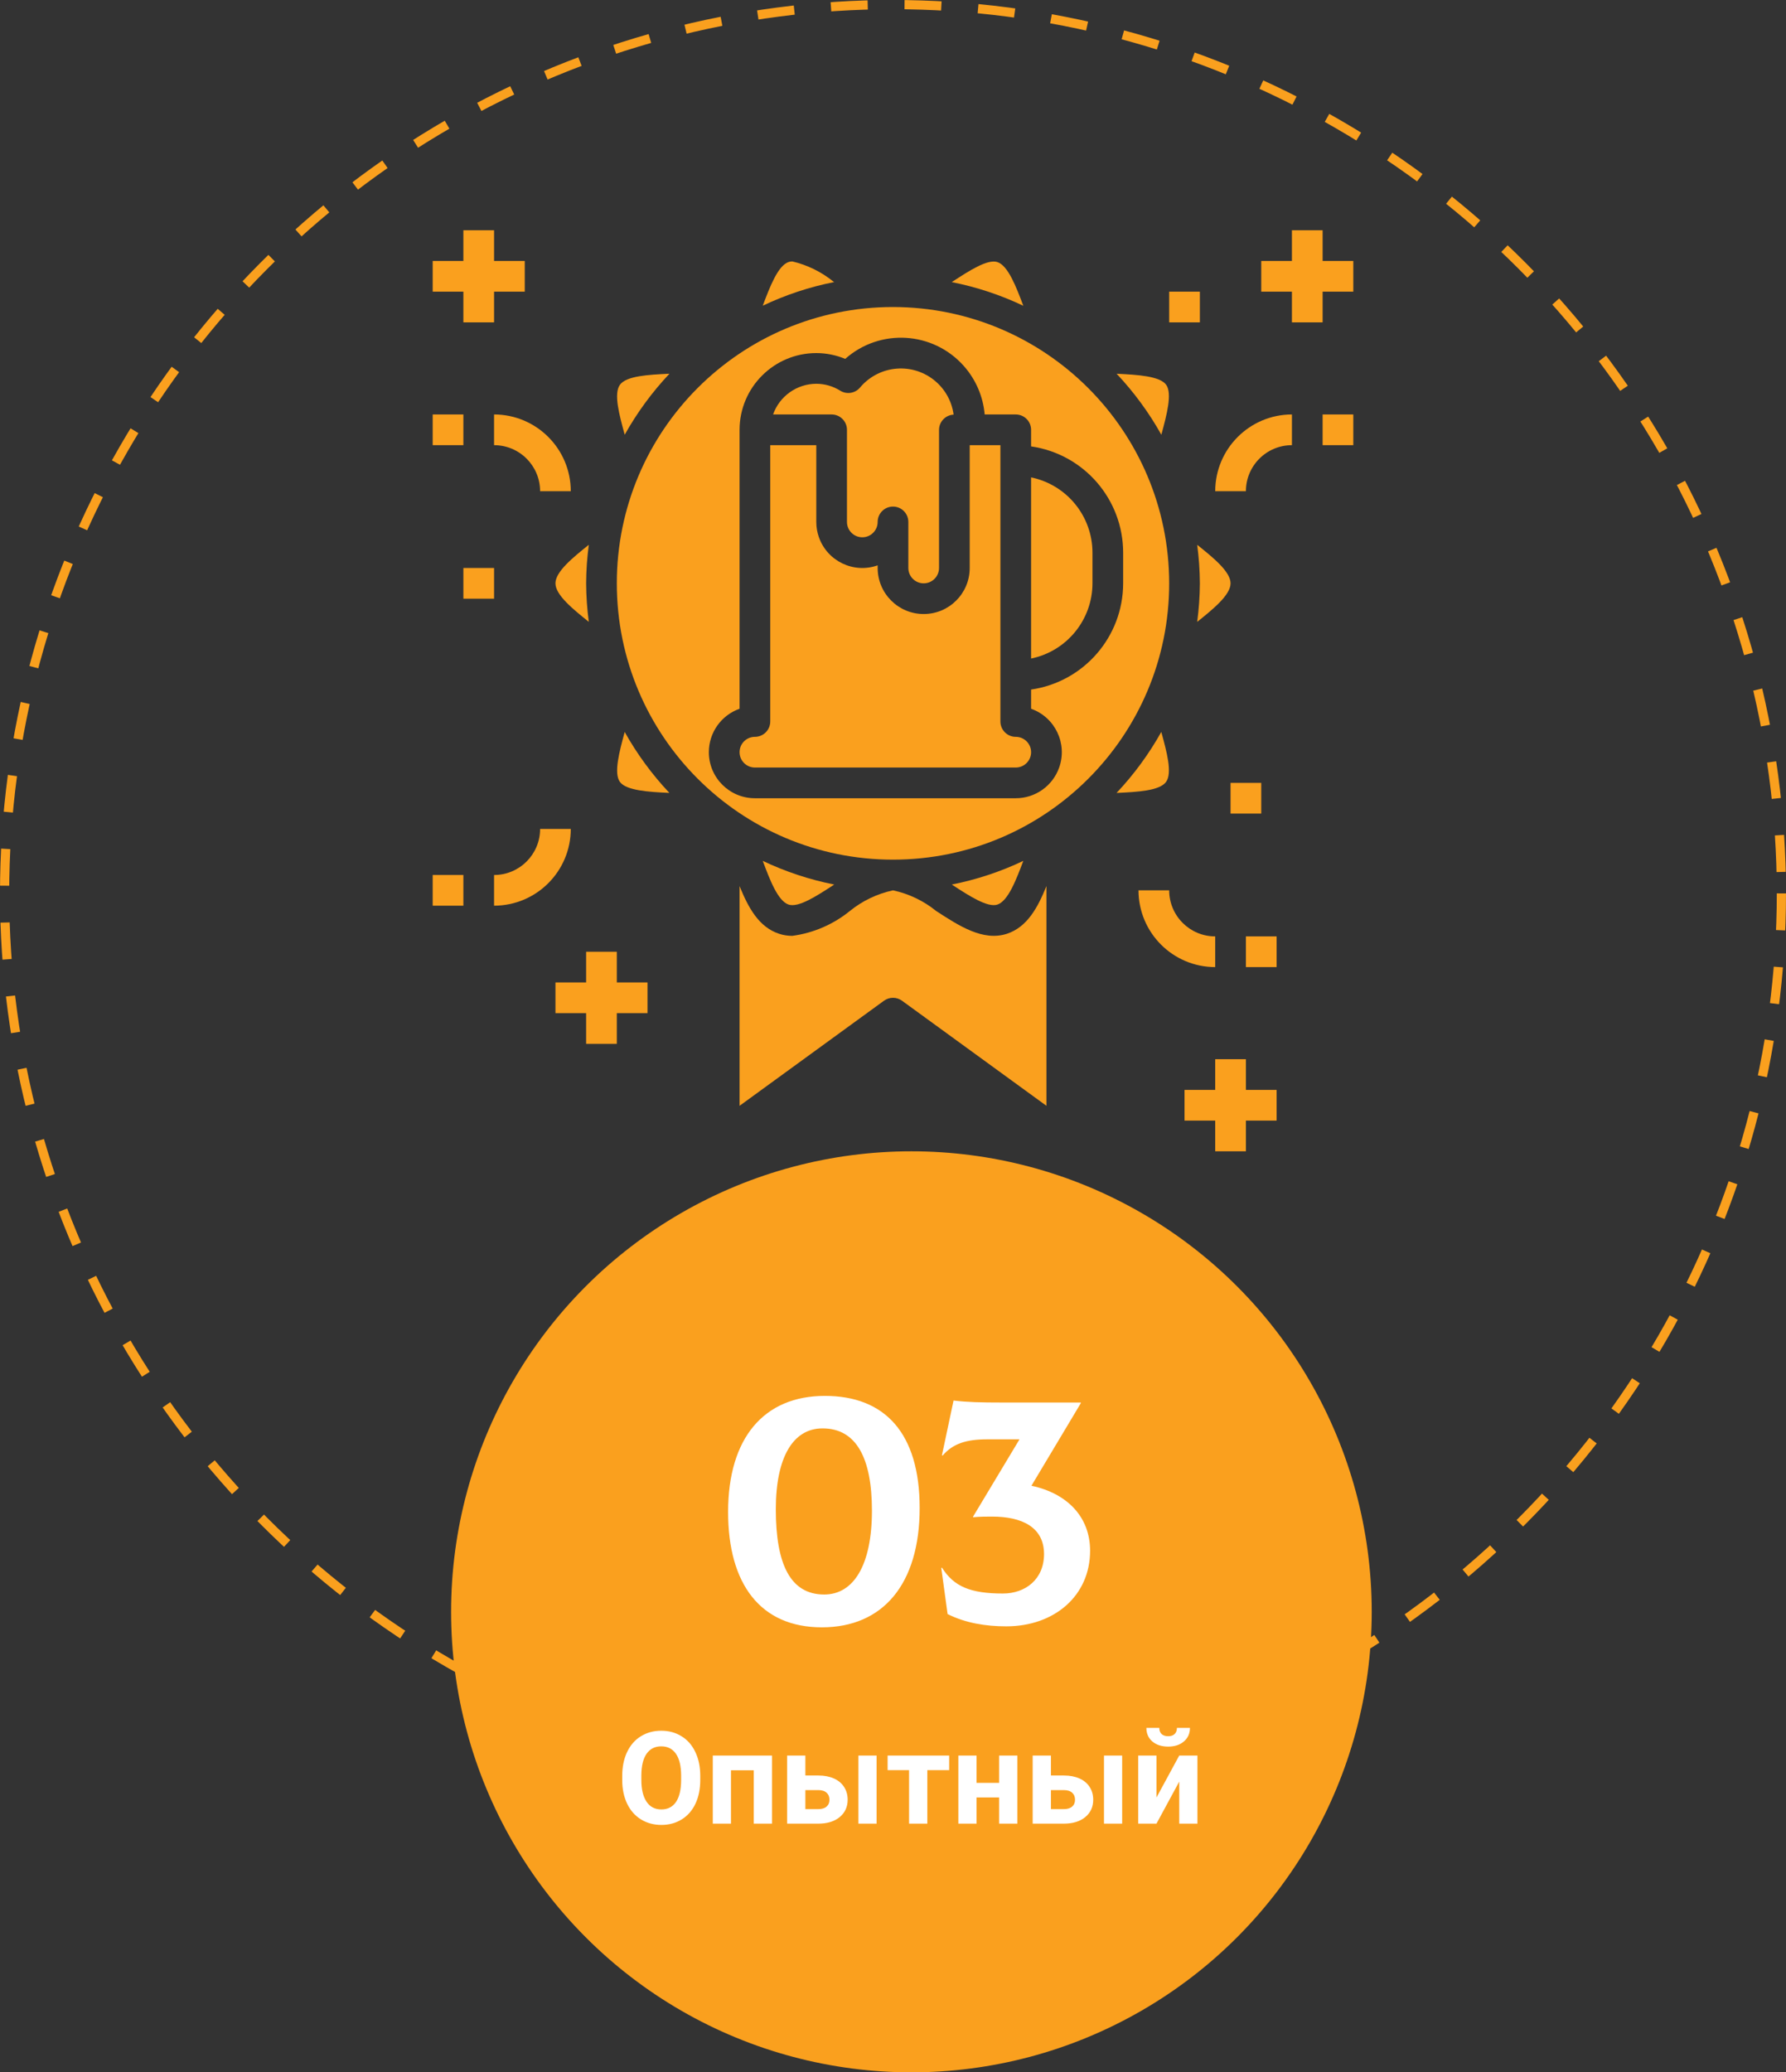 <svg width="194" height="225" viewBox="0 0 194 225" fill="none" xmlns="http://www.w3.org/2000/svg">
<rect x="0" y="0" width="194" height="225" fill="#333333" stroke="none"/>
<circle cx="97" cy="97" r="96.5" stroke="#FAA01E" stroke-dasharray="4 4"/>
<path d="M112 51.833V71.5C115.877 70.702 118.662 67.291 118.667 63.333V60C118.662 56.041 115.877 52.63 112 51.833Z" fill="#FAA01E"/>
<path d="M97 33.334C80.431 33.334 67 46.765 67 63.334C67 79.902 80.431 93.334 97 93.334C113.569 93.334 127 79.902 127 63.334C126.981 46.773 113.561 33.353 97 33.334ZM112 74.867V76.952C114.604 77.871 115.97 80.727 115.051 83.331C114.345 85.331 112.454 86.668 110.333 86.667H82C79.239 86.668 76.999 84.431 76.997 81.669C76.996 79.549 78.333 77.658 80.333 76.952V46.667C80.339 42.067 84.067 38.339 88.667 38.334C89.746 38.336 90.814 38.55 91.81 38.965C95.581 35.62 101.349 35.966 104.694 39.737C105.994 41.203 106.788 43.048 106.958 45H110.333C111.254 45 112 45.746 112 46.667V48.467C117.735 49.294 121.993 54.206 122 60V63.334C121.993 69.128 117.735 74.039 112 74.867Z" fill="#FAA01E"/>
<path d="M126.167 79.556L126.143 79.467C124.802 81.865 123.171 84.088 121.287 86.087H121.382C123.525 85.982 125.955 85.864 126.66 84.894C127.365 83.924 126.727 81.612 126.167 79.556Z" fill="#FAA01E"/>
<path d="M103.388 96.036L103.507 96.115C105.267 97.263 107.272 98.561 108.333 98.215C109.5 97.835 110.372 95.538 111.138 93.513L111.157 93.466C108.684 94.642 106.074 95.506 103.388 96.036Z" fill="#FAA01E"/>
<path d="M82.85 93.466L82.867 93.511C83.627 95.538 84.5 97.833 85.667 98.215C86.745 98.565 88.735 97.261 90.5 96.115L90.618 96.036C87.932 95.506 85.323 94.642 82.85 93.466Z" fill="#FAA01E"/>
<path d="M97.082 40.058C95.651 40.25 94.343 40.972 93.416 42.08C92.884 42.707 91.975 42.852 91.275 42.422C90.494 41.93 89.59 41.669 88.666 41.667C86.555 41.676 84.677 43.01 83.973 45H90.333C91.254 45 92 45.747 92 46.667V56.667C92 57.587 92.746 58.334 93.666 58.334C94.587 58.334 95.333 57.587 95.333 56.667C95.333 55.747 96.079 55 97 55C97.92 55 98.666 55.747 98.666 56.667V61.667C98.666 62.587 99.413 63.334 100.333 63.334C101.254 63.334 102 62.587 102 61.667V46.667C102.008 45.785 102.702 45.061 103.583 45.017C103.158 41.852 100.247 39.632 97.082 40.058Z" fill="#FAA01E"/>
<path d="M109.363 101.385C106.777 102.218 104.197 100.538 101.687 98.908C100.323 97.803 98.717 97.035 97 96.667C95.284 97.035 93.678 97.803 92.314 98.908C90.518 100.367 88.355 101.301 86.062 101.608C85.578 101.61 85.097 101.535 84.637 101.385C82.422 100.667 81.275 98.533 80.334 96.207V120.06L96.02 108.652C96.605 108.227 97.396 108.227 97.98 108.652L113.667 120.06V96.205C112.725 98.532 111.578 100.667 109.363 101.385Z" fill="#FAA01E"/>
<path d="M67.85 79.462L67.833 79.555C67.278 81.612 66.65 83.94 67.333 84.889C68.017 85.837 70.47 85.979 72.613 86.084H72.707C70.822 84.084 69.191 81.86 67.85 79.462Z" fill="#FAA01E"/>
<path d="M126.672 41.778C125.989 40.83 123.535 40.688 121.392 40.583L121.292 40.58C123.177 42.58 124.808 44.803 126.149 47.202L126.172 47.112C126.727 45.055 127.355 42.727 126.672 41.778Z" fill="#FAA01E"/>
<path d="M111.14 33.155C110.373 31.128 109.5 28.833 108.333 28.452C107.258 28.108 105.265 29.405 103.5 30.552L103.381 30.63C106.07 31.16 108.682 32.023 111.156 33.2L111.14 33.155Z" fill="#FAA01E"/>
<path d="M90.5 30.552C89.204 29.508 87.69 28.768 86.07 28.385C85.936 28.384 85.802 28.404 85.673 28.444C84.507 28.824 83.635 31.12 82.868 33.145L82.85 33.192C85.323 32.016 87.932 31.153 90.618 30.622L90.5 30.552Z" fill="#FAA01E"/>
<path d="M63.959 59.148C62.255 60.515 60.334 62.06 60.334 63.333C60.334 64.607 62.255 66.152 63.959 67.517C63.773 66.13 63.676 64.733 63.667 63.333C63.676 61.934 63.773 60.536 63.959 59.148Z" fill="#FAA01E"/>
<path d="M72.618 40.58C70.475 40.685 68.045 40.803 67.34 41.773C66.635 42.743 67.273 45.055 67.833 47.112L67.857 47.2C69.198 44.803 70.829 42.579 72.713 40.58H72.618Z" fill="#FAA01E"/>
<path d="M130.042 59.15C130.227 60.537 130.324 61.935 130.333 63.334C130.324 64.734 130.227 66.131 130.042 67.519C131.745 66.152 133.667 64.607 133.667 63.334C133.667 62.06 131.745 60.515 130.042 59.15Z" fill="#FAA01E"/>
<path d="M143.667 28.333V25H140.333V28.333H137V31.667H140.333V35H143.667V31.667H147V28.333H143.667Z" fill="#FAA01E"/>
<path d="M147 44.999H143.667V48.333H147V44.999Z" fill="#FAA01E"/>
<path d="M130.333 31.666H127V35H130.333V31.666Z" fill="#FAA01E"/>
<path d="M132 53.333H135.333C135.333 50.571 137.572 48.333 140.333 48.333V44.999C135.733 45.005 132.005 48.733 132 53.333Z" fill="#FAA01E"/>
<path d="M53.667 28.333V25H50.333V28.333H47V31.667H50.333V35H53.667V31.667H57V28.333H53.667Z" fill="#FAA01E"/>
<path d="M50.333 94.999H47V98.333H50.333V94.999Z" fill="#FAA01E"/>
<path d="M58.667 90C58.667 92.761 56.428 95 53.667 95V98.333C58.267 98.328 61.995 94.6 62 90H58.667Z" fill="#FAA01E"/>
<path d="M135.334 118.333V115H132V118.333H128.667V121.667H132V125H135.334V121.667H138.667V118.333H135.334Z" fill="#FAA01E"/>
<path d="M138.667 101.667H135.333V105H138.667V101.667Z" fill="#FAA01E"/>
<path d="M127 96.666H123.667C123.672 101.267 127.4 104.994 132 105V101.667C129.238 101.667 127 99.428 127 96.666Z" fill="#FAA01E"/>
<path d="M67 106.667V103.333H63.667V106.667H60.334V110H63.667V113.333H67V110H70.334V106.667H67Z" fill="#FAA01E"/>
<path d="M50.333 44.999H47V48.333H50.333V44.999Z" fill="#FAA01E"/>
<path d="M53.667 44.999V48.333C56.428 48.333 58.667 50.571 58.667 53.333H62C61.995 48.733 58.267 45.005 53.667 44.999Z" fill="#FAA01E"/>
<path d="M53.667 61.667H50.334V65H53.667V61.667Z" fill="#FAA01E"/>
<path d="M137 85H133.667V88.333H137V85Z" fill="#FAA01E"/>
<path d="M110.333 80C109.413 80 108.667 79.253 108.667 78.333V48.333H105.333V61.666C105.333 64.428 103.095 66.666 100.333 66.666C97.572 66.666 95.334 64.428 95.334 61.666V61.381C92.73 62.302 89.873 60.937 88.953 58.334C88.763 57.798 88.667 57.234 88.667 56.666V48.333H83.667V78.333C83.667 79.253 82.921 80 82 80C81.08 80 80.334 80.746 80.334 81.666C80.334 82.587 81.08 83.333 82 83.333H110.333C111.254 83.333 112 82.587 112 81.666C112 80.746 111.254 80 110.333 80Z" fill="#FAA01E"/>
<circle cx="99" cy="175" r="50" fill="#FAA01E"/>
<path d="M89.276 176.684C95.9 176.684 99.896 172.004 99.896 163.724C99.896 155.588 96.116 151.556 89.6 151.556C82.976 151.556 79.088 156.128 79.088 164.156C79.088 172.004 82.616 176.684 89.276 176.684ZM89.528 173.12C85.856 173.12 84.272 169.844 84.272 163.868C84.272 158.216 86.144 155.084 89.348 155.084C92.984 155.084 94.712 158.252 94.712 164.012C94.712 169.916 92.732 173.12 89.528 173.12ZM112.037 161.312L117.401 152.348V152.276H108.869C106.493 152.276 105.089 152.24 103.577 152.06L102.317 158L102.389 158.036C103.505 156.74 104.945 156.272 107.249 156.272H110.741L105.701 164.66V164.732C106.493 164.66 107.105 164.66 107.753 164.66C111.065 164.66 113.405 165.848 113.405 168.728C113.405 171.464 111.389 173.012 108.941 173.012C105.413 173.012 103.613 172.256 102.317 170.204L102.245 170.24L102.929 175.244C104.873 176.216 107.069 176.576 109.301 176.576C114.521 176.576 118.409 173.264 118.409 168.368C118.409 164.696 115.925 162.14 112.037 161.312Z" fill="white"/>
<path d="M76.064 193.249C76.064 194.229 75.891 195.088 75.545 195.826C75.199 196.564 74.702 197.134 74.055 197.535C73.412 197.936 72.674 198.137 71.84 198.137C71.015 198.137 70.279 197.938 69.632 197.542C68.985 197.146 68.483 196.58 68.128 195.847C67.772 195.108 67.592 194.261 67.588 193.304V192.812C67.588 191.832 67.763 190.97 68.114 190.228C68.47 189.48 68.969 188.908 69.611 188.512C70.258 188.111 70.997 187.91 71.826 187.91C72.656 187.91 73.392 188.111 74.034 188.512C74.681 188.908 75.18 189.48 75.531 190.228C75.887 190.97 76.064 191.829 76.064 192.805V193.249ZM73.986 192.798C73.986 191.754 73.799 190.961 73.426 190.419C73.052 189.877 72.519 189.605 71.826 189.605C71.138 189.605 70.607 189.874 70.233 190.412C69.86 190.945 69.671 191.729 69.666 192.764V193.249C69.666 194.265 69.853 195.054 70.227 195.614C70.6 196.175 71.138 196.455 71.84 196.455C72.528 196.455 73.057 196.186 73.426 195.648C73.795 195.106 73.982 194.318 73.986 193.283V192.798ZM83.857 198H81.875V192.203H79.4V198H77.425V190.604H83.857V198ZM87.481 192.771H88.895C89.534 192.771 90.094 192.878 90.577 193.092C91.06 193.306 91.429 193.614 91.685 194.015C91.944 194.411 92.074 194.874 92.074 195.402C92.074 196.182 91.785 196.811 91.206 197.289C90.632 197.763 89.848 198 88.855 198H85.498V190.604H87.481V192.771ZM95.219 198H93.243V190.604H95.219V198ZM87.481 194.356V196.421H88.882C89.274 196.421 89.575 196.33 89.784 196.147C89.994 195.965 90.099 195.717 90.099 195.402C90.099 195.083 89.996 194.83 89.791 194.644C89.586 194.452 89.283 194.356 88.882 194.356H87.481ZM103.101 192.189H100.729V198H98.746V192.189H96.415V190.604H103.101V192.189ZM110.511 198H108.528V195.156H106.074V198H104.099V190.604H106.074V193.57H108.528V190.604H110.511V198ZM114.154 192.771H115.569C116.207 192.771 116.768 192.878 117.251 193.092C117.734 193.306 118.103 193.614 118.358 194.015C118.618 194.411 118.748 194.874 118.748 195.402C118.748 196.182 118.459 196.811 117.88 197.289C117.306 197.763 116.522 198 115.528 198H112.172V190.604H114.154V192.771ZM121.893 198H119.917V190.604H121.893V198ZM114.154 194.356V196.421H115.556C115.948 196.421 116.248 196.33 116.458 196.147C116.668 195.965 116.772 195.717 116.772 195.402C116.772 195.083 116.67 194.83 116.465 194.644C116.26 194.452 115.957 194.356 115.556 194.356H114.154ZM128.093 190.604H130.068V198H128.093V193.434L125.618 198H123.636V190.604H125.618V195.163L128.093 190.604ZM129.255 187.603C129.255 188.209 129.036 188.699 128.599 189.072C128.166 189.446 127.596 189.633 126.89 189.633C126.183 189.633 125.611 189.448 125.174 189.079C124.741 188.71 124.524 188.218 124.524 187.603H125.926C125.926 187.89 126.01 188.113 126.179 188.272C126.352 188.427 126.589 188.505 126.89 188.505C127.186 188.505 127.418 188.427 127.587 188.272C127.756 188.113 127.84 187.89 127.84 187.603H129.255Z" fill="white"/>
</svg>
